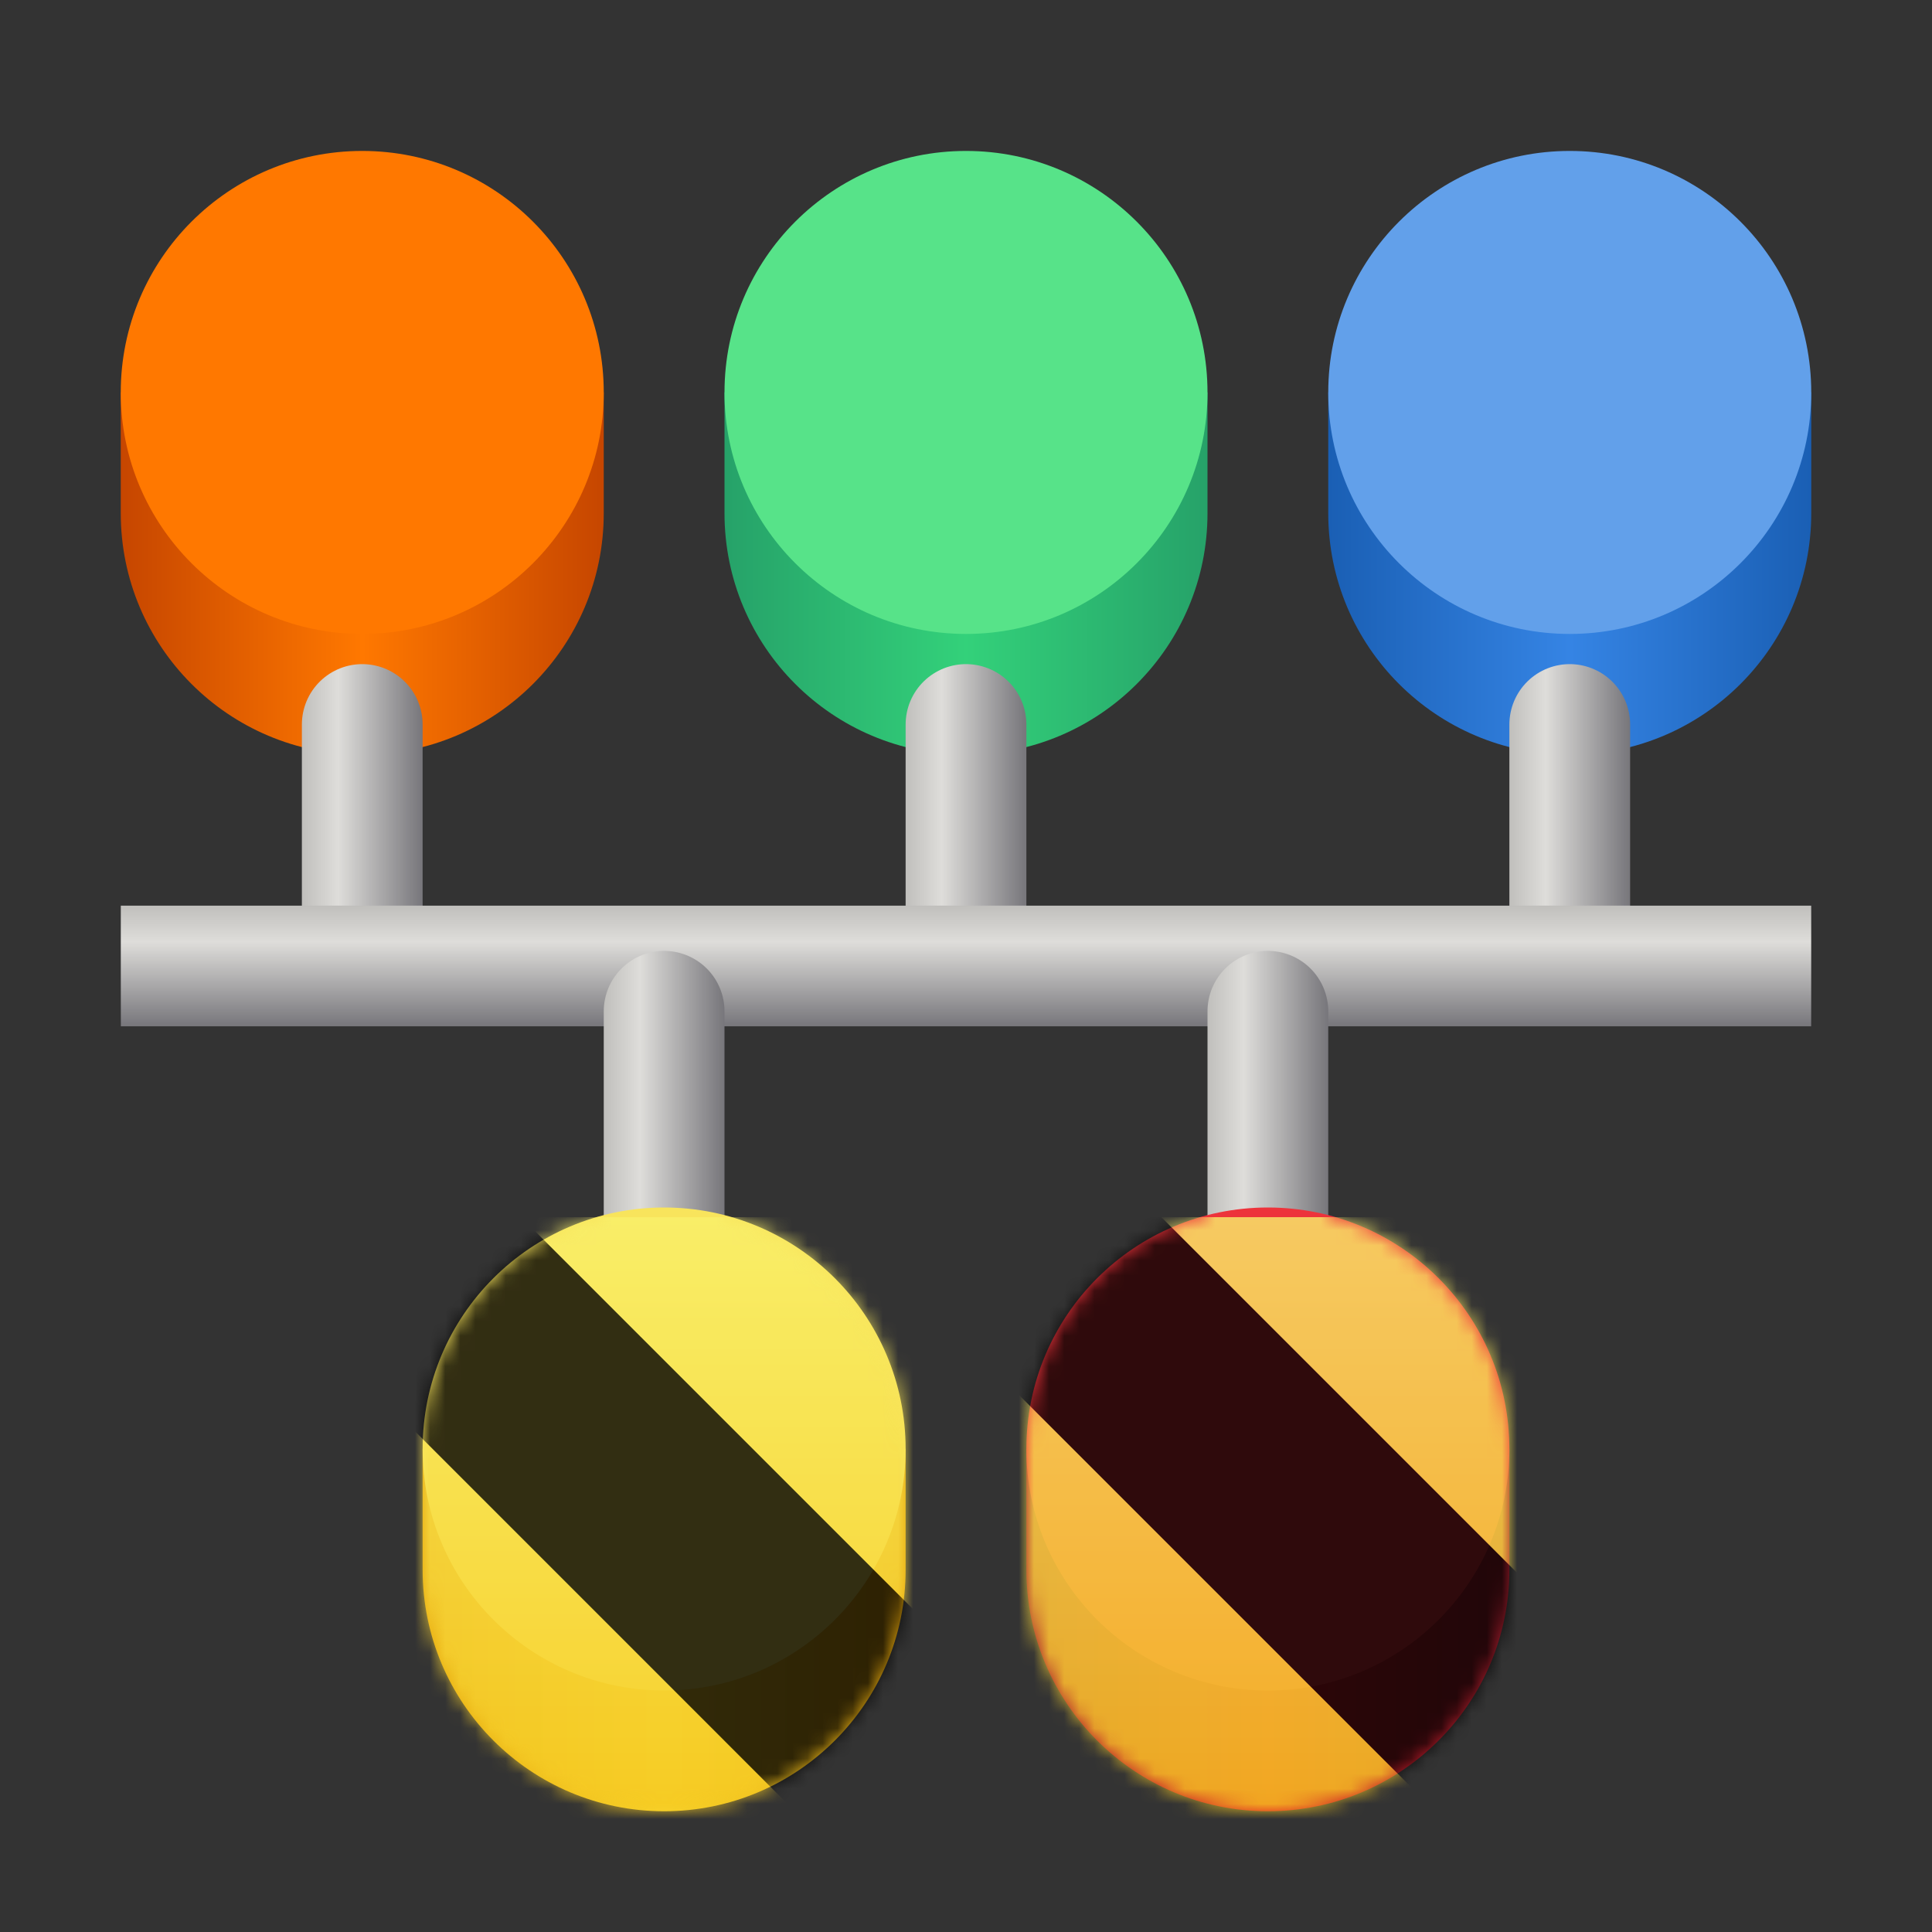 <?xml version="1.0" encoding="UTF-8"?>
<svg xmlns="http://www.w3.org/2000/svg" xmlns:xlink="http://www.w3.org/1999/xlink" width="128px" height="128px" viewBox="0 0 128 128" version="1.1">
<rect x="0" y="0" width="128" height="128" fill="#333333" stroke="none"/>
<defs>
<linearGradient id="linear0" gradientUnits="userSpaceOnUse" x1="16" y1="50" x2="48" y2="50" gradientTransform="matrix(1,0,0,1,32,-16)">
<stop offset="0" style="stop-color:rgb(14.902%,63.529%,41.176%);stop-opacity:1;"/>
<stop offset="0.5" style="stop-color:rgb(20%,81.961%,47.843%);stop-opacity:1;"/>
<stop offset="1" style="stop-color:rgb(14.902%,63.529%,41.176%);stop-opacity:1;"/>
</linearGradient>
<linearGradient id="linear1" gradientUnits="userSpaceOnUse" x1="16" y1="50" x2="48" y2="50" gradientTransform="matrix(1,0,0,1,72,-16)">
<stop offset="0" style="stop-color:rgb(10.196%,37.255%,70.588%);stop-opacity:1;"/>
<stop offset="0.5" style="stop-color:rgb(20.784%,51.765%,89.412%);stop-opacity:1;"/>
<stop offset="1" style="stop-color:rgb(10.196%,37.255%,70.588%);stop-opacity:1;"/>
</linearGradient>
<linearGradient id="linear2" gradientUnits="userSpaceOnUse" x1="16" y1="50" x2="48" y2="50" gradientTransform="matrix(1,0,0,1,-8,-16)">
<stop offset="0" style="stop-color:rgb(77.647%,27.451%,0%);stop-opacity:1;"/>
<stop offset="0.5" style="stop-color:rgb(100%,47.059%,0%);stop-opacity:1;"/>
<stop offset="1" style="stop-color:rgb(77.647%,27.451%,0%);stop-opacity:1;"/>
</linearGradient>
<linearGradient id="linear3" gradientUnits="userSpaceOnUse" x1="20" y1="227.5" x2="28" y2="227.5" >
<stop offset="0" style="stop-color:rgb(75.294%,74.902%,73.725%);stop-opacity:1;"/>
<stop offset="0.3" style="stop-color:rgb(87.059%,86.667%,85.49%);stop-opacity:1;"/>
<stop offset="1" style="stop-color:rgb(46.667%,46.275%,48.235%);stop-opacity:1;"/>
</linearGradient>
<linearGradient id="linear4" gradientUnits="userSpaceOnUse" x1="20" y1="227.5" x2="28" y2="227.5" gradientTransform="matrix(1,0,0,1,40,0)">
<stop offset="0" style="stop-color:rgb(75.294%,74.902%,73.725%);stop-opacity:1;"/>
<stop offset="0.3" style="stop-color:rgb(87.059%,86.667%,85.49%);stop-opacity:1;"/>
<stop offset="1" style="stop-color:rgb(46.667%,46.275%,48.235%);stop-opacity:1;"/>
</linearGradient>
<linearGradient id="linear5" gradientUnits="userSpaceOnUse" x1="20" y1="227.5" x2="28" y2="227.5" gradientTransform="matrix(1,0,0,1,80,0)">
<stop offset="0" style="stop-color:rgb(75.294%,74.902%,73.725%);stop-opacity:1;"/>
<stop offset="0.3" style="stop-color:rgb(87.059%,86.667%,85.49%);stop-opacity:1;"/>
<stop offset="1" style="stop-color:rgb(46.667%,46.275%,48.235%);stop-opacity:1;"/>
</linearGradient>
<linearGradient id="linear6" gradientUnits="userSpaceOnUse" x1="56" y1="232" x2="56" y2="240" >
<stop offset="0" style="stop-color:rgb(75.294%,74.902%,73.725%);stop-opacity:1;"/>
<stop offset="0.3" style="stop-color:rgb(87.059%,86.667%,85.49%);stop-opacity:1;"/>
<stop offset="1" style="stop-color:rgb(46.667%,46.275%,48.235%);stop-opacity:1;"/>
</linearGradient>
<linearGradient id="linear7" gradientUnits="userSpaceOnUse" x1="20" y1="227.5" x2="28" y2="227.5" gradientTransform="matrix(1,0,0,1,20,18)">
<stop offset="0" style="stop-color:rgb(75.294%,74.902%,73.725%);stop-opacity:1;"/>
<stop offset="0.3" style="stop-color:rgb(87.059%,86.667%,85.49%);stop-opacity:1;"/>
<stop offset="1" style="stop-color:rgb(46.667%,46.275%,48.235%);stop-opacity:1;"/>
</linearGradient>
<linearGradient id="linear8" gradientUnits="userSpaceOnUse" x1="20" y1="227.5" x2="28" y2="227.5" gradientTransform="matrix(1,0,0,1,60,18)">
<stop offset="0" style="stop-color:rgb(75.294%,74.902%,73.725%);stop-opacity:1;"/>
<stop offset="0.3" style="stop-color:rgb(87.059%,86.667%,85.49%);stop-opacity:1;"/>
<stop offset="1" style="stop-color:rgb(46.667%,46.275%,48.235%);stop-opacity:1;"/>
</linearGradient>
<linearGradient id="linear9" gradientUnits="userSpaceOnUse" x1="16" y1="50" x2="48" y2="50" gradientTransform="matrix(1,0,0,1,12,54)">
<stop offset="0" style="stop-color:rgb(89.804%,64.706%,3.922%);stop-opacity:1;"/>
<stop offset="0.5" style="stop-color:rgb(96.471%,82.745%,17.647%);stop-opacity:1;"/>
<stop offset="1" style="stop-color:rgb(89.804%,64.706%,3.922%);stop-opacity:1;"/>
</linearGradient>
<linearGradient id="linear10" gradientUnits="userSpaceOnUse" x1="16" y1="50" x2="48" y2="50" gradientTransform="matrix(1,0,0,1,52,54)">
<stop offset="0" style="stop-color:rgb(64.706%,11.373%,17.647%);stop-opacity:1;"/>
<stop offset="0.5" style="stop-color:rgb(87.843%,10.588%,14.118%);stop-opacity:1;"/>
<stop offset="1" style="stop-color:rgb(64.706%,11.373%,17.647%);stop-opacity:1;"/>
</linearGradient>
<linearGradient id="linear11" gradientUnits="userSpaceOnUse" x1="16" y1="50" x2="48" y2="50" gradientTransform="matrix(1,0,0,1,32,-16)">
<stop offset="0" style="stop-color:rgb(14.902%,63.529%,41.176%);stop-opacity:1;"/>
<stop offset="0.5" style="stop-color:rgb(20%,81.961%,47.843%);stop-opacity:1;"/>
<stop offset="1" style="stop-color:rgb(14.902%,63.529%,41.176%);stop-opacity:1;"/>
</linearGradient>
<linearGradient id="linear12" gradientUnits="userSpaceOnUse" x1="16" y1="50" x2="48" y2="50" gradientTransform="matrix(1,0,0,1,72,-16)">
<stop offset="0" style="stop-color:rgb(10.196%,37.255%,70.588%);stop-opacity:1;"/>
<stop offset="0.5" style="stop-color:rgb(20.784%,51.765%,89.412%);stop-opacity:1;"/>
<stop offset="1" style="stop-color:rgb(10.196%,37.255%,70.588%);stop-opacity:1;"/>
</linearGradient>
<linearGradient id="linear13" gradientUnits="userSpaceOnUse" x1="16" y1="50" x2="48" y2="50" gradientTransform="matrix(1,0,0,1,-8,-16)">
<stop offset="0" style="stop-color:rgb(77.647%,27.451%,0%);stop-opacity:1;"/>
<stop offset="0.5" style="stop-color:rgb(100%,47.059%,0%);stop-opacity:1;"/>
<stop offset="1" style="stop-color:rgb(77.647%,27.451%,0%);stop-opacity:1;"/>
</linearGradient>
<linearGradient id="linear14" gradientUnits="userSpaceOnUse" x1="20" y1="227.5" x2="28" y2="227.5" >
<stop offset="0" style="stop-color:rgb(75.294%,74.902%,73.725%);stop-opacity:1;"/>
<stop offset="0.3" style="stop-color:rgb(87.059%,86.667%,85.49%);stop-opacity:1;"/>
<stop offset="1" style="stop-color:rgb(46.667%,46.275%,48.235%);stop-opacity:1;"/>
</linearGradient>
<linearGradient id="linear15" gradientUnits="userSpaceOnUse" x1="20" y1="227.5" x2="28" y2="227.5" gradientTransform="matrix(1,0,0,1,40,0)">
<stop offset="0" style="stop-color:rgb(75.294%,74.902%,73.725%);stop-opacity:1;"/>
<stop offset="0.3" style="stop-color:rgb(87.059%,86.667%,85.49%);stop-opacity:1;"/>
<stop offset="1" style="stop-color:rgb(46.667%,46.275%,48.235%);stop-opacity:1;"/>
</linearGradient>
<linearGradient id="linear16" gradientUnits="userSpaceOnUse" x1="20" y1="227.5" x2="28" y2="227.5" gradientTransform="matrix(1,0,0,1,80,0)">
<stop offset="0" style="stop-color:rgb(75.294%,74.902%,73.725%);stop-opacity:1;"/>
<stop offset="0.3" style="stop-color:rgb(87.059%,86.667%,85.49%);stop-opacity:1;"/>
<stop offset="1" style="stop-color:rgb(46.667%,46.275%,48.235%);stop-opacity:1;"/>
</linearGradient>
<linearGradient id="linear17" gradientUnits="userSpaceOnUse" x1="56" y1="232" x2="56" y2="240" >
<stop offset="0" style="stop-color:rgb(75.294%,74.902%,73.725%);stop-opacity:1;"/>
<stop offset="0.3" style="stop-color:rgb(87.059%,86.667%,85.49%);stop-opacity:1;"/>
<stop offset="1" style="stop-color:rgb(46.667%,46.275%,48.235%);stop-opacity:1;"/>
</linearGradient>
<linearGradient id="linear18" gradientUnits="userSpaceOnUse" x1="20" y1="227.5" x2="28" y2="227.5" gradientTransform="matrix(1,0,0,1,20,18)">
<stop offset="0" style="stop-color:rgb(75.294%,74.902%,73.725%);stop-opacity:1;"/>
<stop offset="0.3" style="stop-color:rgb(87.059%,86.667%,85.49%);stop-opacity:1;"/>
<stop offset="1" style="stop-color:rgb(46.667%,46.275%,48.235%);stop-opacity:1;"/>
</linearGradient>
<linearGradient id="linear19" gradientUnits="userSpaceOnUse" x1="20" y1="227.5" x2="28" y2="227.5" gradientTransform="matrix(1,0,0,1,60,18)">
<stop offset="0" style="stop-color:rgb(75.294%,74.902%,73.725%);stop-opacity:1;"/>
<stop offset="0.3" style="stop-color:rgb(87.059%,86.667%,85.49%);stop-opacity:1;"/>
<stop offset="1" style="stop-color:rgb(46.667%,46.275%,48.235%);stop-opacity:1;"/>
</linearGradient>
<linearGradient id="linear20" gradientUnits="userSpaceOnUse" x1="16" y1="50" x2="48" y2="50" gradientTransform="matrix(1,0,0,1,12,54)">
<stop offset="0" style="stop-color:rgb(89.804%,64.706%,3.922%);stop-opacity:1;"/>
<stop offset="0.5" style="stop-color:rgb(96.471%,82.745%,17.647%);stop-opacity:1;"/>
<stop offset="1" style="stop-color:rgb(89.804%,64.706%,3.922%);stop-opacity:1;"/>
</linearGradient>
<linearGradient id="linear21" gradientUnits="userSpaceOnUse" x1="16" y1="50" x2="48" y2="50" gradientTransform="matrix(1,0,0,1,52,54)">
<stop offset="0" style="stop-color:rgb(64.706%,11.373%,17.647%);stop-opacity:1;"/>
<stop offset="0.5" style="stop-color:rgb(87.843%,10.588%,14.118%);stop-opacity:1;"/>
<stop offset="1" style="stop-color:rgb(64.706%,11.373%,17.647%);stop-opacity:1;"/>
</linearGradient>
<clipPath id="clip2">
  <rect x="0" y="0" width="128" height="128"/>
</clipPath>
<g id="surface78" clip-path="url(#clip2)">
<path style=" stroke:none;fill-rule:nonzero;fill:url(#linear11);" d="M 64 18 C 58.285 18 53.004 21.051 50.145 26 L 48 26 L 48 34 C 48 42.836 55.164 50 64 50 C 72.836 50 80 42.836 80 34 L 80 26 L 77.855 26 C 74.996 21.051 69.715 18 64 18 Z M 64 18 "/>
<path style=" stroke:none;fill-rule:nonzero;fill:rgb(34.118%,89.02%,53.725%);fill-opacity:1;" d="M 80 26 C 80 34.836 72.836 42 64 42 C 55.164 42 48 34.836 48 26 C 48 17.164 55.164 10 64 10 C 72.836 10 80 17.164 80 26 Z M 80 26 "/>
<path style=" stroke:none;fill-rule:nonzero;fill:url(#linear12);" d="M 104 18 C 98.285 18 93.004 21.051 90.145 26 L 88 26 L 88 34 C 88 42.836 95.164 50 104 50 C 112.836 50 120 42.836 120 34 L 120 26 L 117.855 26 C 114.996 21.051 109.715 18 104 18 Z M 104 18 "/>
<path style=" stroke:none;fill-rule:nonzero;fill:rgb(38.431%,62.745%,91.765%);fill-opacity:1;" d="M 120 26 C 120 34.836 112.836 42 104 42 C 95.164 42 88 34.836 88 26 C 88 17.164 95.164 10 104 10 C 112.836 10 120 17.164 120 26 Z M 120 26 "/>
<path style="fill:none;stroke-width:8;stroke-linecap:butt;stroke-linejoin:miter;stroke:rgb(0%,0%,0%);stroke-opacity:1;stroke-miterlimit:4;" d="M 8 236 L 120 236 " transform="matrix(1,0,0,1,0,-172)"/>
<path style=" stroke:none;fill-rule:nonzero;fill:url(#linear13);" d="M 24 18 C 18.285 18 13.004 21.051 10.145 26 L 8 26 L 8 34 C 8 42.836 15.164 50 24 50 C 32.836 50 40 42.836 40 34 L 40 26 L 37.855 26 C 34.996 21.051 29.715 18 24 18 Z M 24 18 "/>
<path style=" stroke:none;fill-rule:nonzero;fill:rgb(100%,47.059%,0%);fill-opacity:1;" d="M 40 26 C 40 34.836 32.836 42 24 42 C 15.164 42 8 34.836 8 26 C 8 17.164 15.164 10 24 10 C 32.836 10 40 17.164 40 26 Z M 40 26 "/>
<path style="fill:none;stroke-width:8;stroke-linecap:round;stroke-linejoin:miter;stroke:url(#linear14);stroke-miterlimit:4;" d="M 24 235 L 24 220 " transform="matrix(1,0,0,1,0,-172)"/>
<path style="fill:none;stroke-width:8;stroke-linecap:round;stroke-linejoin:miter;stroke:url(#linear15);stroke-miterlimit:4;" d="M 64 235 L 64 220 " transform="matrix(1,0,0,1,0,-172)"/>
<path style="fill:none;stroke-width:8;stroke-linecap:round;stroke-linejoin:miter;stroke:url(#linear16);stroke-miterlimit:4;" d="M 104 235 L 104 220 " transform="matrix(1,0,0,1,0,-172)"/>
<path style="fill:none;stroke-width:8;stroke-linecap:butt;stroke-linejoin:miter;stroke:url(#linear17);stroke-miterlimit:4;" d="M 8 236 L 120 236 " transform="matrix(1,0,0,1,0,-172)"/>
<path style="fill:none;stroke-width:8;stroke-linecap:round;stroke-linejoin:miter;stroke:url(#linear18);stroke-miterlimit:4;" d="M 44 253 L 44 239 " transform="matrix(1,0,0,1,0,-172)"/>
<path style="fill:none;stroke-width:8;stroke-linecap:round;stroke-linejoin:miter;stroke:url(#linear19);stroke-miterlimit:4;" d="M 84 253 L 84 239 " transform="matrix(1,0,0,1,0,-172)"/>
<path style=" stroke:none;fill-rule:nonzero;fill:url(#linear20);" d="M 44 88 C 38.285 88 33.004 91.051 30.145 96 L 28 96 L 28 104 C 28 112.836 35.164 120 44 120 C 52.836 120 60 112.836 60 104 L 60 96 L 57.855 96 C 54.996 91.051 49.715 88 44 88 Z M 44 88 "/>
<path style=" stroke:none;fill-rule:nonzero;fill:rgb(97.255%,89.412%,36.078%);fill-opacity:1;" d="M 60 96 C 60 104.836 52.836 112 44 112 C 35.164 112 28 104.836 28 96 C 28 87.164 35.164 80 44 80 C 52.836 80 60 87.164 60 96 Z M 60 96 "/>
<path style=" stroke:none;fill-rule:nonzero;fill:url(#linear21);" d="M 84 88 C 78.285 88 73.004 91.051 70.145 96 L 68 96 L 68 104 C 68 112.836 75.164 120 84 120 C 92.836 120 100 112.836 100 104 L 100 96 L 97.855 96 C 94.996 91.051 89.715 88 84 88 Z M 84 88 "/>
<path style=" stroke:none;fill-rule:nonzero;fill:rgb(92.941%,20%,23.137%);fill-opacity:1;" d="M 100 96 C 100 104.836 92.836 112 84 112 C 75.164 112 68 104.836 68 96 C 68 87.164 75.164 80 84 80 C 92.836 80 100 87.164 100 96 Z M 100 96 "/>
</g>
<clipPath id="clip1">
  <rect x="0" y="0" width="128" height="128"/>
</clipPath>
<filter id="alpha" filterUnits="objectBoundingBox" x="0%" y="0%" width="100%" height="100%">
  <feColorMatrix type="matrix" in="SourceGraphic" values="0 0 0 0 1 0 0 0 0 1 0 0 0 0 1 0 0 0 1 0"/>
</filter>
<g id="surface81" clip-path="url(#clip1)" filter="url(#alpha)">
<use xlink:href="#surface78"/>
</g>
<mask id="mask0">
<use xlink:href="#surface81"/>
</mask>
<mask id="mask1">
  <g filter="url(#alpha)">
<rect x="0" y="0" width="128" height="128" style="fill:rgb(0%,0%,0%);fill-opacity:0.8;stroke:none;"/>
  </g>
</mask>
<linearGradient id="linear22" gradientUnits="userSpaceOnUse" x1="300" y1="235" x2="428" y2="235" gradientTransform="matrix(0,0.37,-0.985,0,295.385,-30.36)">
<stop offset="0" style="stop-color:rgb(97.647%,94.118%,41.961%);stop-opacity:1;"/>
<stop offset="1" style="stop-color:rgb(96.078%,76.078%,6.667%);stop-opacity:1;"/>
</linearGradient>
<clipPath id="clip4">
  <rect x="0" y="0" width="128" height="128"/>
</clipPath>
<g id="surface75" clip-path="url(#clip4)">
<path style=" stroke:none;fill-rule:nonzero;fill:url(#linear22);" d="M 128 80.641 L 128 128 L 0 128 L 0 80.641 Z M 128 80.641 "/>
<path style=" stroke:none;fill-rule:nonzero;fill:rgb(0%,0%,0%);fill-opacity:1;" d="M 13.309 80.641 L 60.664 128 L 81.879 128 L 34.52 80.641 Z M 55.73 80.641 L 103.094 128 L 124.309 128 L 76.945 80.641 Z M 98.16 80.641 L 128 110.48 L 128 89.27 L 119.371 80.641 Z M 0 88.547 L 0 109.762 L 18.238 128 L 39.453 128 Z M 0 88.547 "/>
</g>
<clipPath id="clip3">
  <rect x="0" y="0" width="128" height="128"/>
</clipPath>
<g id="surface80" clip-path="url(#clip3)">
<use xlink:href="#surface75" mask="url(#mask1)"/>
</g>
</defs>
<g id="surface68">
<path style=" stroke:none;fill-rule:nonzero;fill:url(#linear0);" d="M 64 18 C 58.285 18 53.004 21.051 50.145 26 L 48 26 L 48 34 C 48 42.836 55.164 50 64 50 C 72.836 50 80 42.836 80 34 L 80 26 L 77.855 26 C 74.996 21.051 69.715 18 64 18 Z M 64 18 "/>
<path style=" stroke:none;fill-rule:nonzero;fill:rgb(34.118%,89.02%,53.725%);fill-opacity:1;" d="M 80 26 C 80 34.836 72.836 42 64 42 C 55.164 42 48 34.836 48 26 C 48 17.164 55.164 10 64 10 C 72.836 10 80 17.164 80 26 Z M 80 26 "/>
<path style=" stroke:none;fill-rule:nonzero;fill:url(#linear1);" d="M 104 18 C 98.285 18 93.004 21.051 90.145 26 L 88 26 L 88 34 C 88 42.836 95.164 50 104 50 C 112.836 50 120 42.836 120 34 L 120 26 L 117.855 26 C 114.996 21.051 109.715 18 104 18 Z M 104 18 "/>
<path style=" stroke:none;fill-rule:nonzero;fill:rgb(38.431%,62.745%,91.765%);fill-opacity:1;" d="M 120 26 C 120 34.836 112.836 42 104 42 C 95.164 42 88 34.836 88 26 C 88 17.164 95.164 10 104 10 C 112.836 10 120 17.164 120 26 Z M 120 26 "/>
<path style="fill:none;stroke-width:8;stroke-linecap:butt;stroke-linejoin:miter;stroke:rgb(0%,0%,0%);stroke-opacity:1;stroke-miterlimit:4;" d="M 8 236 L 120 236 " transform="matrix(1,0,0,1,0,-172)"/>
<path style=" stroke:none;fill-rule:nonzero;fill:url(#linear2);" d="M 24 18 C 18.285 18 13.004 21.051 10.145 26 L 8 26 L 8 34 C 8 42.836 15.164 50 24 50 C 32.836 50 40 42.836 40 34 L 40 26 L 37.855 26 C 34.996 21.051 29.715 18 24 18 Z M 24 18 "/>
<path style=" stroke:none;fill-rule:nonzero;fill:rgb(100%,47.059%,0%);fill-opacity:1;" d="M 40 26 C 40 34.836 32.836 42 24 42 C 15.164 42 8 34.836 8 26 C 8 17.164 15.164 10 24 10 C 32.836 10 40 17.164 40 26 Z M 40 26 "/>
<path style="fill:none;stroke-width:8;stroke-linecap:round;stroke-linejoin:miter;stroke:url(#linear3);stroke-miterlimit:4;" d="M 24 235 L 24 220 " transform="matrix(1,0,0,1,0,-172)"/>
<path style="fill:none;stroke-width:8;stroke-linecap:round;stroke-linejoin:miter;stroke:url(#linear4);stroke-miterlimit:4;" d="M 64 235 L 64 220 " transform="matrix(1,0,0,1,0,-172)"/>
<path style="fill:none;stroke-width:8;stroke-linecap:round;stroke-linejoin:miter;stroke:url(#linear5);stroke-miterlimit:4;" d="M 104 235 L 104 220 " transform="matrix(1,0,0,1,0,-172)"/>
<path style="fill:none;stroke-width:8;stroke-linecap:butt;stroke-linejoin:miter;stroke:url(#linear6);stroke-miterlimit:4;" d="M 8 236 L 120 236 " transform="matrix(1,0,0,1,0,-172)"/>
<path style="fill:none;stroke-width:8;stroke-linecap:round;stroke-linejoin:miter;stroke:url(#linear7);stroke-miterlimit:4;" d="M 44 253 L 44 239 " transform="matrix(1,0,0,1,0,-172)"/>
<path style="fill:none;stroke-width:8;stroke-linecap:round;stroke-linejoin:miter;stroke:url(#linear8);stroke-miterlimit:4;" d="M 84 253 L 84 239 " transform="matrix(1,0,0,1,0,-172)"/>
<path style=" stroke:none;fill-rule:nonzero;fill:url(#linear9);" d="M 44 88 C 38.285 88 33.004 91.051 30.145 96 L 28 96 L 28 104 C 28 112.836 35.164 120 44 120 C 52.836 120 60 112.836 60 104 L 60 96 L 57.855 96 C 54.996 91.051 49.715 88 44 88 Z M 44 88 "/>
<path style=" stroke:none;fill-rule:nonzero;fill:rgb(97.255%,89.412%,36.078%);fill-opacity:1;" d="M 60 96 C 60 104.836 52.836 112 44 112 C 35.164 112 28 104.836 28 96 C 28 87.164 35.164 80 44 80 C 52.836 80 60 87.164 60 96 Z M 60 96 "/>
<path style=" stroke:none;fill-rule:nonzero;fill:url(#linear10);" d="M 84 88 C 78.285 88 73.004 91.051 70.145 96 L 68 96 L 68 104 C 68 112.836 75.164 120 84 120 C 92.836 120 100 112.836 100 104 L 100 96 L 97.855 96 C 94.996 91.051 89.715 88 84 88 Z M 84 88 "/>
<path style=" stroke:none;fill-rule:nonzero;fill:rgb(92.941%,20%,23.137%);fill-opacity:1;" d="M 100 96 C 100 104.836 92.836 112 84 112 C 75.164 112 68 104.836 68 96 C 68 87.164 75.164 80 84 80 C 92.836 80 100 87.164 100 96 Z M 100 96 "/>
<use xlink:href="#surface80" mask="url(#mask0)"/>
</g>
</svg>
